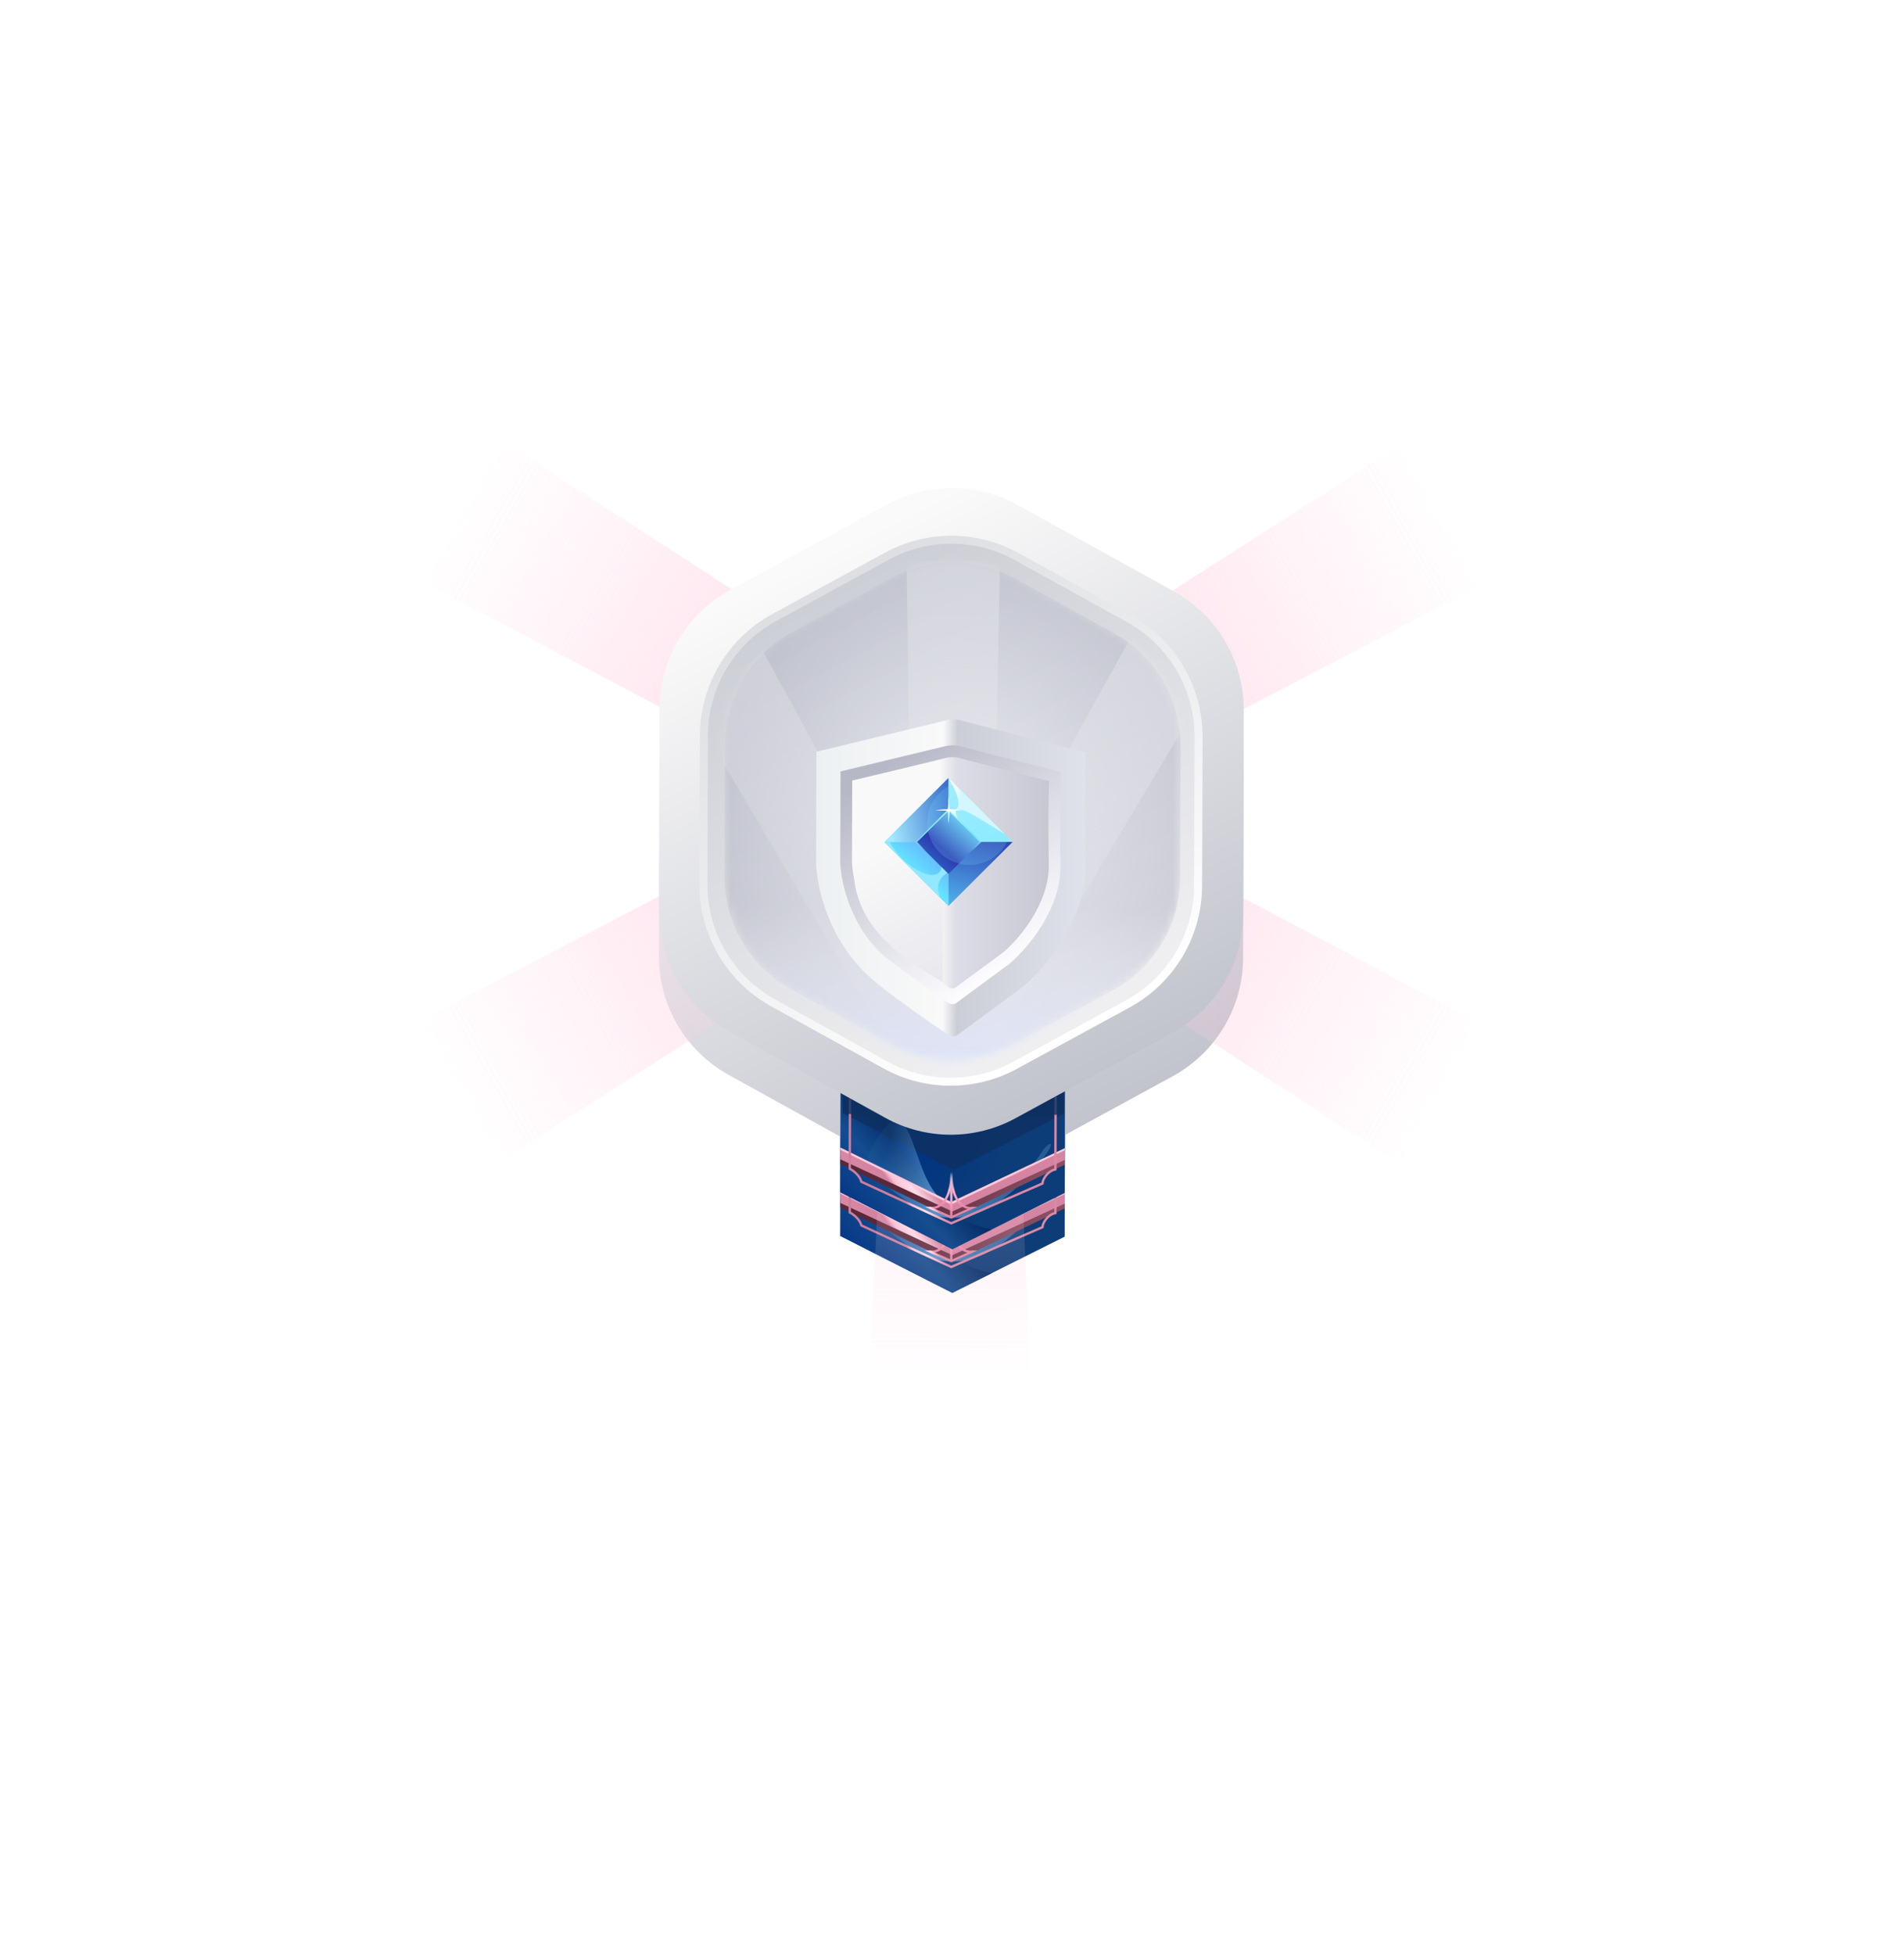 <svg width="267" height="274" viewBox="0 0 267 274" fill="none" xmlns="http://www.w3.org/2000/svg">
<path d="M151.376 113.752L208.156 143.75L196.782 163.476L142.846 128.547L151.376 113.752Z" fill="url(#paint0_linear_2499_248)"/>
<path d="M141.878 129.69L144.506 194.284L121.881 194.214L124.909 129.638L141.878 129.69Z" fill="url(#paint1_linear_2499_248)"/>
<path d="M123.559 128.692L69.408 163.287L58.156 143.49L115.121 113.844L123.559 128.692Z" fill="url(#paint2_linear_2499_248)"/>
<path d="M151.384 111.358L208.348 81.712L197.097 61.916L142.945 96.511L151.384 111.358Z" fill="url(#paint3_linear_2499_248)"/>
<path d="M123.66 96.246L69.724 61.316L58.35 81.043L115.13 111.041L123.66 96.246Z" fill="url(#paint4_linear_2499_248)"/>
<g filter="url(#filter0_dd_2499_248)">
<path d="M117.891 151.604L149.346 151.701L149.298 167.233L133.546 175.115L117.842 167.135L117.891 151.604Z" fill="url(#paint5_radial_2499_248)"/>
<path opacity="0.8" fill-rule="evenodd" clip-rule="evenodd" d="M139.064 172.355L133.546 175.116L117.843 167.136L117.888 152.595L122.148 152.608C122.225 152.784 122.302 152.96 122.38 153.136C126.022 161.444 130.023 170.566 139.064 172.355Z" fill="url(#paint6_linear_2499_248)"/>
<g opacity="0.8" filter="url(#filter1_f_2499_248)">
<path d="M133.744 164.045L149.169 156.162L149.178 153.188L118.214 153.092L118.205 156.066L133.744 164.045Z" fill="#0E3060"/>
</g>
<g filter="url(#filter2_f_2499_248)">
<path d="M122.945 159.716C121.409 162.17 121.406 162.851 122.931 164.342C122.658 164.342 122.469 165.233 127.832 168.819C134.535 173.301 140.447 169.023 144.557 164.409C148.667 159.796 147.356 159.791 146.369 161.11C145.382 162.429 143.074 167.049 135.204 168.842C127.335 170.635 129.037 149.986 122.945 159.716Z" fill="url(#paint7_linear_2499_248)"/>
</g>
<g filter="url(#filter3_d_2499_248)">
<path d="M133.549 174.124L117.845 166.475L117.841 167.631L133.546 175.281L149.297 167.729L149.3 166.737L133.549 174.124Z" fill="url(#paint8_linear_2499_248)"/>
<path d="M133.552 173.133L117.848 165.483L117.843 166.97L133.549 174.289L149.299 167.068L149.303 165.746L133.552 173.133Z" fill="url(#paint9_linear_2499_248)"/>
<path fill-rule="evenodd" clip-rule="evenodd" d="M149.304 165.746L133.388 173.315L117.848 165.648L117.849 165.318L133.391 172.949L149.305 165.415L149.304 165.746Z" fill="#FFC9DB"/>
</g>
<path fill-rule="evenodd" clip-rule="evenodd" d="M148.194 153.68L148.161 164.057L148.033 164.085C147.49 164.205 147.069 164.547 146.782 164.925C146.638 165.114 146.53 165.308 146.458 165.483C146.385 165.661 146.354 165.807 146.354 165.902L146.353 166.01L133.391 171.66L120.659 165.776L120.638 165.702C120.52 165.278 120.242 164.902 119.932 164.601C119.624 164.301 119.294 164.086 119.09 163.982L118.999 163.936L119.03 153.92L119.358 153.921L119.328 163.736C119.556 163.864 119.867 164.078 120.16 164.363C120.476 164.67 120.781 165.069 120.932 165.538L133.395 171.299L146.034 165.789C146.05 165.659 146.093 165.51 146.156 165.357C146.239 165.155 146.361 164.935 146.522 164.724C146.821 164.331 147.26 163.958 147.835 163.795L147.866 153.679L148.194 153.68Z" fill="url(#paint10_linear_2499_248)"/>
<path fill-rule="evenodd" clip-rule="evenodd" d="M133.58 164.21L133.56 170.654L133.232 170.653L133.252 164.209L133.58 164.21Z" fill="url(#paint11_linear_2499_248)"/>
<path fill-rule="evenodd" clip-rule="evenodd" d="M132.42 168.656C131.766 169.412 130.971 169.579 130.424 169.485L130.479 169.159C130.914 169.234 131.595 169.108 132.173 168.439C132.754 167.767 133.245 166.533 133.252 164.374L133.579 164.375C133.573 166.578 133.073 167.902 132.42 168.656Z" fill="url(#paint12_linear_2499_248)"/>
<path fill-rule="evenodd" clip-rule="evenodd" d="M134.385 168.662C135.035 169.423 135.829 169.594 136.376 169.504L136.323 169.178C135.887 169.25 135.208 169.119 134.633 168.446C134.056 167.771 133.573 166.534 133.58 164.375L133.252 164.374C133.246 166.577 133.737 167.904 134.385 168.662Z" fill="url(#paint13_linear_2499_248)"/>
<g opacity="0.8" filter="url(#filter4_f_2499_248)">
<path d="M133.601 157.601L149.169 156.162L149.178 153.188L118.214 153.092L118.205 156.066L133.601 157.601Z" fill="#0E3060"/>
</g>
<path fill-rule="evenodd" clip-rule="evenodd" d="M133.327 170.804L129.633 169.155L130.452 169.157L133.397 170.472L136.35 169.161L137.073 169.163L133.463 170.804C133.42 170.824 133.37 170.824 133.327 170.804Z" fill="url(#paint14_linear_2499_248)"/>
<path d="M124.419 70.707L102.389 82.704C96.309 86.016 92.516 92.378 92.495 99.301L92.406 127.906C92.385 134.83 96.138 141.215 102.198 144.564L124.153 156.699C129.826 159.834 136.706 159.855 142.398 156.755L164.428 144.757C170.509 141.446 174.301 135.084 174.323 128.16L174.411 99.555C174.433 92.631 170.679 86.246 164.62 82.897L142.664 70.763C136.992 67.628 130.111 67.607 124.419 70.707Z" fill="url(#paint15_linear_2499_248)"/>
<path d="M124.382 77.958L108.566 86.572C102.508 89.871 98.73 96.209 98.709 103.106L98.644 123.973C98.623 130.871 102.362 137.232 108.399 140.569L124.161 149.28C129.812 152.403 136.667 152.425 142.337 149.337L158.154 140.723C164.211 137.424 167.99 131.086 168.011 124.188L168.076 103.321C168.097 96.423 164.358 90.062 158.321 86.726L142.558 78.014C136.907 74.891 130.052 74.87 124.382 77.958Z" fill="url(#paint16_linear_2499_248)"/>
<g filter="url(#filter5_f_2499_248)">
<path d="M124.382 77.958L108.566 86.572C102.508 89.871 98.73 96.209 98.709 103.106L98.644 123.973C98.623 130.871 102.362 137.232 108.399 140.569L124.161 149.28C129.812 152.403 136.667 152.425 142.337 149.337L158.154 140.723C164.211 137.424 167.99 131.086 168.011 124.188L168.076 103.321C168.097 96.423 164.358 90.062 158.321 86.726L142.558 78.014C136.907 74.891 130.052 74.87 124.382 77.958Z" stroke="url(#paint17_linear_2499_248)" stroke-width="1.116"/>
</g>
<g opacity="0.5">
<mask id="mask0_2499_248" style="mask-type:alpha" maskUnits="userSpaceOnUse" x="101" y="78" width="65" height="71">
<path d="M125.035 81.014L111.036 88.631C105.271 91.768 101.674 97.799 101.654 104.362L101.596 122.865C101.576 129.429 105.135 135.481 110.881 138.654L124.833 146.358C130.205 149.324 136.72 149.344 142.11 146.411L156.109 138.794C161.874 135.657 165.471 129.626 165.491 123.063L165.549 104.56C165.569 97.996 162.01 91.944 156.264 88.771L142.312 81.067C136.94 78.101 130.425 78.081 125.035 81.014Z" fill="#A6D3DE"/>
</mask>
<g mask="url(#mask0_2499_248)">
<path d="M125.035 81.014L111.036 88.631C105.271 91.768 101.674 97.799 101.654 104.362L101.596 122.865C101.576 129.429 105.135 135.481 110.881 138.654L124.833 146.358C130.205 149.324 136.72 149.344 142.11 146.411L156.109 138.794C161.874 135.657 165.471 129.626 165.491 123.063L165.549 104.56C165.569 97.996 162.01 91.944 156.264 88.771L142.312 81.067C136.94 78.101 130.425 78.081 125.035 81.014Z" fill="url(#paint18_radial_2499_248)"/>
<path opacity="0.5" d="M128.111 152.581L127.083 74.804L140.303 74.845L138.793 152.614L128.111 152.581Z" fill="url(#paint19_linear_2499_248)"/>
<path opacity="0.5" d="M127.943 151.891L88.494 85.054L99.963 78.423L137.211 146.533L127.943 151.891Z" fill="url(#paint20_linear_2499_248)"/>
<path opacity="0.5" d="M126.858 146.501L164.527 78.624L175.955 85.325L136.092 151.916L126.858 146.501Z" fill="url(#paint21_linear_2499_248)"/>
<rect x="101.638" y="109.168" width="63.895" height="41.85" transform="rotate(0.177 101.638 109.168)" fill="url(#paint22_linear_2499_248)"/>
<g filter="url(#filter6_i_2499_248)">
<path d="M125.035 81.014L111.036 88.631C105.271 91.768 101.674 97.799 101.654 104.362L101.596 122.865C101.576 129.429 105.135 135.481 110.881 138.654L124.833 146.358C130.205 149.324 136.72 149.344 142.11 146.411L156.109 138.794C161.874 135.657 165.471 129.626 165.491 123.063L165.549 104.56C165.569 97.996 162.01 91.944 156.264 88.771L142.312 81.067C136.94 78.101 130.425 78.081 125.035 81.014Z" fill="#6052B4" fill-opacity="0.01"/>
</g>
</g>
</g>
<g filter="url(#filter7_d_2499_248)">
<path d="M114.436 115.929L114.484 100.473L132.377 96.16C133.266 95.803 134.525 95.98 135.042 96.168L152.242 100.59C152.161 102.717 152.039 108.877 152.193 116.494C152.347 124.111 146.373 130.999 143.367 133.491L134.128 140.295C133.943 140.332 133.506 140.382 133.24 140.292C132.973 140.202 125.847 135.359 122.602 132.643C116.178 127.264 114.499 119.364 114.436 115.929Z" fill="url(#paint23_linear_2499_248)"/>
<path d="M117.829 115.882L117.869 103.239L132.505 99.711C133.279 99.511 134.262 99.564 134.685 99.718L148.754 103.335C148.688 105.075 148.588 110.114 148.714 116.344C148.84 122.575 143.954 128.209 141.494 130.248L133.937 135.813C133.786 135.843 133.428 135.885 133.211 135.811C132.993 135.737 127.319 131.609 124.509 129.554C119.29 125.36 117.881 118.692 117.829 115.882Z" fill="url(#paint24_linear_2499_248)"/>
<path d="M119.473 115.813L119.507 104.515C119.507 104.515 131.91 101.561 132.587 101.362C133.263 101.164 134.157 101.231 134.535 101.368L147.108 104.6C147.049 106.156 146.959 110.658 147.072 116.226C147.184 121.793 142.817 126.829 140.62 128.65L133.867 133.623C133.732 133.65 133.412 133.688 133.218 133.621C133.023 133.555 127.953 129.866 125.442 128.03C120.778 124.282 119.519 118.324 119.473 115.813Z" fill="url(#paint25_linear_2499_248)"/>
<g filter="url(#filter8_f_2499_248)">
<path d="M119.822 118.763C120.879 125.658 126.622 129.484 132.186 132.766L132.255 110.64L119.487 110.601L119.822 118.763Z" fill="url(#paint26_linear_2499_248)"/>
</g>
</g>
</g>
<path d="M133 118.023H124L133 127V118.023Z" fill="url(#paint27_linear_2499_248)"/>
<path d="M133 118.023V109.047L142 118.023H133Z" fill="url(#paint28_linear_2499_248)"/>
<path d="M133 118.024V127L142 118.024H133Z" fill="url(#paint29_linear_2499_248)"/>
<path d="M133 118.023H124L133 109.047V118.023Z" fill="url(#paint30_linear_2499_248)"/>
<rect width="6.356" height="6.356" transform="matrix(0.708 -0.706 0.708 0.706 128.5 118.023)" fill="url(#paint31_linear_2499_248)"/>
<path fill-rule="evenodd" clip-rule="evenodd" d="M128.367 118.023L133 113.402L137.633 118.023L133 122.644L128.367 118.023ZM128.633 118.023L133 122.379L137.367 118.023L133 113.668L128.633 118.023Z" fill="url(#paint32_linear_2499_248)"/>
<path d="M128.847 122.089C126.4 120.823 125.318 118.993 124.753 118.055L124.047 118.055L124.988 118.993L131.765 125.796L131.765 125.608C131.05 123.769 132.204 122.668 132.848 122.371L132 121.526C132.032 122.168 131.314 123.366 128.847 122.089Z" fill="#93E8FF"/>
<path opacity="0.2" fill-rule="evenodd" clip-rule="evenodd" d="M131.96 119.703C133.014 120.661 134.415 121.245 135.954 121.245C138.473 121.245 140.625 119.679 141.484 117.469L133.811 109.82C131.595 110.676 130.024 112.822 130.024 115.334C130.024 116.867 130.61 118.264 131.57 119.315L131.96 119.703Z" fill="#74E4FF"/>
<path d="M134.353 114.771L133.13 113.551C135.532 113.919 134.06 110.792 133.045 109.094L136.989 112.988L140.895 116.929L137.224 114.677C133.572 112.462 133.804 113.801 134.353 114.771Z" fill="url(#paint33_linear_2499_248)"/>
<g filter="url(#filter9_f_2499_248)">
<path d="M133.036 111.674L133.14 113.447L134.918 113.551L133.14 113.654L133.036 115.428L132.932 113.654L131.153 113.551L132.932 113.447L133.036 111.674Z" fill="white"/>
</g>
<path d="M133.036 111.674L133.14 113.447L134.918 113.551L133.14 113.654L133.036 115.428L132.932 113.654L131.153 113.551L132.932 113.447L133.036 111.674Z" fill="white"/>
<path d="M151.376 113.752L208.156 143.75L196.782 163.476L142.846 128.547L151.376 113.752Z" fill="url(#paint34_linear_2499_248)"/>
<path d="M141.878 129.69L144.506 194.284L121.88 194.214L124.909 129.638L141.878 129.69Z" fill="url(#paint35_linear_2499_248)"/>
<path d="M123.559 128.692L69.408 163.287L58.156 143.49L115.121 113.844L123.559 128.692Z" fill="url(#paint36_linear_2499_248)"/>
<path d="M151.384 111.358L208.348 81.712L197.097 61.916L142.945 96.511L151.384 111.358Z" fill="url(#paint37_linear_2499_248)"/>
<path d="M123.66 96.246L69.724 61.316L58.35 81.043L115.13 111.041L123.66 96.246Z" fill="url(#paint38_linear_2499_248)"/>
<path d="M117.891 151.603L149.347 151.7L149.298 167.232L133.546 175.115L117.842 167.135L117.891 151.603Z" fill="url(#paint39_radial_2499_248)"/>
<path opacity="0.8" fill-rule="evenodd" clip-rule="evenodd" d="M139.064 172.354L133.546 175.115L117.843 167.135L117.888 152.595L122.148 152.608C122.225 152.783 122.302 152.959 122.38 153.136C126.022 161.443 130.023 170.566 139.064 172.354Z" fill="url(#paint40_linear_2499_248)"/>
<g opacity="0.8" filter="url(#filter10_f_2499_248)">
<path d="M133.744 164.045L149.169 156.161L149.179 153.187L118.214 153.091L118.205 156.065L133.744 164.045Z" fill="#0E3060"/>
</g>
<g filter="url(#filter11_f_2499_248)">
<path d="M122.945 159.715C121.409 162.169 121.406 162.85 122.931 164.342C122.658 164.341 122.469 165.233 127.832 168.818C134.535 173.3 140.447 169.023 144.557 164.409C148.667 159.795 147.356 159.791 146.369 161.11C145.382 162.429 143.074 167.048 135.205 168.841C127.335 170.634 129.037 149.985 122.945 159.715Z" fill="url(#paint41_linear_2499_248)"/>
</g>
<g filter="url(#filter12_d_2499_248)">
<path d="M133.549 174.124L117.845 166.474L117.841 167.631L133.546 175.28L149.297 167.728L149.3 166.737L133.549 174.124Z" fill="url(#paint42_linear_2499_248)"/>
<path d="M133.552 173.132L117.848 165.483L117.843 166.97L133.549 174.289L149.299 167.067L149.303 165.746L133.552 173.132Z" fill="url(#paint43_linear_2499_248)"/>
<path fill-rule="evenodd" clip-rule="evenodd" d="M149.304 165.745L133.388 173.315L117.848 165.648L117.849 165.317L133.391 172.948L149.305 165.415L149.304 165.745Z" fill="#FFC9DB"/>
</g>
<path fill-rule="evenodd" clip-rule="evenodd" d="M148.194 153.68L148.162 164.057L148.033 164.085C147.49 164.205 147.069 164.547 146.782 164.925C146.638 165.113 146.53 165.308 146.458 165.483C146.385 165.66 146.354 165.807 146.354 165.901L146.353 166.01L133.391 171.66L120.659 165.775L120.639 165.702C120.52 165.277 120.242 164.901 119.933 164.6C119.624 164.3 119.294 164.086 119.09 163.982L118.999 163.936L119.03 153.92L119.358 153.921L119.328 163.735C119.556 163.863 119.867 164.078 120.16 164.362C120.476 164.67 120.782 165.068 120.932 165.538L133.395 171.298L146.034 165.789C146.05 165.658 146.093 165.509 146.156 165.356C146.239 165.154 146.361 164.935 146.522 164.723C146.821 164.331 147.26 163.958 147.835 163.795L147.866 153.679L148.194 153.68Z" fill="url(#paint44_linear_2499_248)"/>
<path fill-rule="evenodd" clip-rule="evenodd" d="M133.58 164.21L133.56 170.654L133.232 170.653L133.252 164.208L133.58 164.21Z" fill="url(#paint45_linear_2499_248)"/>
<path fill-rule="evenodd" clip-rule="evenodd" d="M132.42 168.655C131.766 169.412 130.971 169.578 130.424 169.485L130.479 169.159C130.914 169.234 131.595 169.107 132.173 168.438C132.754 167.767 133.245 166.533 133.252 164.373L133.58 164.374C133.573 166.577 133.073 167.901 132.42 168.655Z" fill="url(#paint46_linear_2499_248)"/>
<path fill-rule="evenodd" clip-rule="evenodd" d="M134.385 168.662C135.035 169.422 135.829 169.594 136.376 169.503L136.323 169.177C135.887 169.249 135.208 169.118 134.633 168.446C134.057 167.771 133.573 166.534 133.58 164.375L133.252 164.374C133.246 166.576 133.738 167.904 134.385 168.662Z" fill="url(#paint47_linear_2499_248)"/>
<g opacity="0.8" filter="url(#filter13_f_2499_248)">
<path d="M133.601 157.6L149.169 156.161L149.179 153.187L118.214 153.091L118.205 156.065L133.601 157.6Z" fill="#0E3060"/>
</g>
<path fill-rule="evenodd" clip-rule="evenodd" d="M133.327 170.803L129.633 169.154L130.452 169.157L133.397 170.472L136.35 169.16L137.073 169.163L133.463 170.804C133.42 170.824 133.37 170.823 133.327 170.803Z" fill="url(#paint48_linear_2499_248)"/>
<path d="M124.419 70.707L102.389 82.704C96.309 86.016 92.516 92.378 92.495 99.301L92.406 127.906C92.385 134.83 96.138 141.215 102.198 144.564L124.153 156.699C129.826 159.834 136.706 159.855 142.398 156.755L164.428 144.757C170.509 141.446 174.301 135.084 174.323 128.16L174.411 99.555C174.433 92.631 170.679 86.246 164.62 82.897L142.664 70.763C136.992 67.628 130.111 67.607 124.419 70.707Z" fill="url(#paint49_linear_2499_248)"/>
<path d="M124.382 77.958L108.566 86.572C102.508 89.871 98.73 96.209 98.709 103.106L98.644 123.973C98.623 130.871 102.362 137.232 108.399 140.569L124.161 149.28C129.812 152.403 136.667 152.425 142.337 149.337L158.154 140.723C164.211 137.424 167.99 131.086 168.011 124.188L168.076 103.321C168.097 96.423 164.358 90.062 158.321 86.726L142.558 78.014C136.907 74.891 130.052 74.87 124.382 77.958Z" fill="url(#paint50_linear_2499_248)"/>
<g filter="url(#filter14_f_2499_248)">
<path d="M124.382 77.958L108.566 86.572C102.508 89.871 98.73 96.209 98.709 103.106L98.644 123.973C98.623 130.871 102.362 137.232 108.399 140.569L124.161 149.28C129.812 152.403 136.667 152.425 142.337 149.337L158.154 140.723C164.211 137.424 167.99 131.086 168.011 124.188L168.076 103.321C168.097 96.423 164.358 90.062 158.321 86.726L142.558 78.014C136.907 74.891 130.052 74.87 124.382 77.958Z" stroke="url(#paint51_linear_2499_248)" stroke-width="1.116"/>
</g>
<g opacity="0.5">
<mask id="mask1_2499_248" style="mask-type:alpha" maskUnits="userSpaceOnUse" x="101" y="78" width="65" height="71">
<path d="M125.035 81.014L111.036 88.631C105.271 91.768 101.674 97.799 101.654 104.362L101.596 122.865C101.576 129.429 105.135 135.481 110.881 138.654L124.833 146.358C130.205 149.324 136.72 149.344 142.11 146.411L156.109 138.794C161.874 135.657 165.471 129.626 165.491 123.063L165.549 104.56C165.569 97.996 162.01 91.944 156.264 88.771L142.312 81.067C136.94 78.101 130.426 78.081 125.035 81.014Z" fill="#A6D3DE"/>
</mask>
<g mask="url(#mask1_2499_248)">
<path d="M125.035 81.014L111.036 88.631C105.271 91.768 101.674 97.799 101.654 104.362L101.596 122.865C101.576 129.429 105.135 135.481 110.881 138.654L124.833 146.358C130.205 149.324 136.72 149.344 142.11 146.411L156.109 138.794C161.874 135.657 165.471 129.626 165.491 123.063L165.549 104.56C165.569 97.996 162.01 91.944 156.264 88.771L142.312 81.067C136.94 78.101 130.426 78.081 125.035 81.014Z" fill="url(#paint52_radial_2499_248)"/>
<path opacity="0.5" d="M128.111 152.581L127.083 74.804L140.303 74.845L138.793 152.614L128.111 152.581Z" fill="url(#paint53_linear_2499_248)"/>
<path opacity="0.5" d="M127.943 151.891L88.494 85.054L99.963 78.423L137.211 146.533L127.943 151.891Z" fill="url(#paint54_linear_2499_248)"/>
<path opacity="0.5" d="M126.858 146.501L164.527 78.624L175.955 85.325L136.092 151.916L126.858 146.501Z" fill="url(#paint55_linear_2499_248)"/>
<rect x="101.638" y="109.168" width="63.895" height="41.85" transform="rotate(0.177 101.638 109.168)" fill="url(#paint56_linear_2499_248)"/>
<g filter="url(#filter15_i_2499_248)">
<path d="M125.035 81.014L111.036 88.631C105.271 91.768 101.674 97.799 101.654 104.362L101.596 122.865C101.576 129.429 105.135 135.481 110.881 138.654L124.833 146.358C130.205 149.324 136.72 149.344 142.11 146.411L156.109 138.794C161.874 135.657 165.471 129.626 165.491 123.063L165.549 104.56C165.569 97.996 162.01 91.944 156.264 88.771L142.312 81.067C136.94 78.101 130.426 78.081 125.035 81.014Z" fill="#6052B4" fill-opacity="0.01"/>
</g>
</g>
</g>
<g filter="url(#filter16_d_2499_248)">
<path d="M114.436 115.929L114.484 100.473L132.377 96.16C133.267 95.803 134.525 95.98 135.042 96.168L152.242 100.59C152.161 102.717 152.039 108.877 152.193 116.494C152.347 124.111 146.373 130.999 143.367 133.491L134.128 140.295C133.943 140.332 133.506 140.382 133.24 140.292C132.974 140.202 125.847 135.359 122.602 132.643C116.178 127.264 114.499 119.364 114.436 115.929Z" fill="url(#paint57_linear_2499_248)"/>
<path d="M117.829 115.882L117.869 103.239L132.505 99.711C133.279 99.511 134.262 99.564 134.685 99.718L148.754 103.335C148.688 105.075 148.588 110.114 148.714 116.344C148.84 122.575 143.954 128.209 141.495 130.248L133.938 135.813C133.786 135.843 133.429 135.885 133.211 135.811C132.993 135.737 127.319 131.609 124.509 129.554C119.29 125.36 117.881 118.692 117.829 115.882Z" fill="url(#paint58_linear_2499_248)"/>
<path d="M119.473 115.813L119.508 104.515C119.508 104.515 131.91 101.561 132.587 101.362C133.264 101.164 134.157 101.231 134.535 101.368L147.108 104.6C147.049 106.156 146.959 110.658 147.072 116.226C147.184 121.793 142.818 126.829 140.62 128.65L133.867 133.623C133.732 133.65 133.412 133.688 133.218 133.621C133.023 133.555 127.953 129.866 125.442 128.03C120.778 124.282 119.519 118.324 119.473 115.813Z" fill="url(#paint59_linear_2499_248)"/>
<g filter="url(#filter17_f_2499_248)">
<path d="M119.822 118.763C120.879 125.658 126.622 129.484 132.186 132.766L132.255 110.64L119.487 110.601L119.822 118.763Z" fill="url(#paint60_linear_2499_248)"/>
</g>
</g>
<path d="M133 118.023H124L133 127V118.023Z" fill="url(#paint61_linear_2499_248)"/>
<path d="M133 118.023V109.047L142 118.023H133Z" fill="url(#paint62_linear_2499_248)"/>
<path d="M133 118.024V127L142 118.024H133Z" fill="url(#paint63_linear_2499_248)"/>
<path d="M133 118.023H124L133 109.047V118.023Z" fill="url(#paint64_linear_2499_248)"/>
<rect width="6.356" height="6.356" transform="matrix(0.708 -0.706 0.708 0.706 128.5 118.023)" fill="url(#paint65_linear_2499_248)"/>
<path fill-rule="evenodd" clip-rule="evenodd" d="M128.367 118.023L133 113.402L137.633 118.023L133 122.644L128.367 118.023ZM128.633 118.023L133 122.379L137.367 118.023L133 113.668L128.633 118.023Z" fill="url(#paint66_linear_2499_248)"/>
<path d="M128.847 122.089C126.4 120.823 125.318 118.993 124.753 118.055L124.047 118.055L124.988 118.993L131.765 125.796L131.765 125.608C131.05 123.769 132.204 122.668 132.848 122.371L132 121.526C132.032 122.168 131.314 123.366 128.847 122.089Z" fill="#93E8FF"/>
<path opacity="0.2" fill-rule="evenodd" clip-rule="evenodd" d="M131.96 119.703C133.014 120.661 134.415 121.245 135.954 121.245C138.473 121.245 140.625 119.679 141.484 117.469L133.811 109.82C131.595 110.676 130.024 112.822 130.024 115.334C130.024 116.867 130.61 118.264 131.57 119.315L131.96 119.703Z" fill="#74E4FF"/>
<path d="M134.353 114.771L133.13 113.551C135.532 113.919 134.06 110.792 133.045 109.094L136.989 112.988L140.895 116.929L137.224 114.677C133.572 112.462 133.804 113.801 134.353 114.771Z" fill="url(#paint67_linear_2499_248)"/>
<g filter="url(#filter18_f_2499_248)">
<path d="M133.036 111.674L133.14 113.447L134.918 113.551L133.14 113.654L133.036 115.428L132.932 113.654L131.153 113.551L132.932 113.447L133.036 111.674Z" fill="white"/>
</g>
<path d="M133.036 111.674L133.14 113.447L134.918 113.551L133.14 113.654L133.036 115.428L132.932 113.654L131.153 113.551L132.932 113.447L133.036 111.674Z" fill="white"/>
<defs>
<filter id="filter0_dd_2499_248" x="0.57" y="-17.317" width="265.678" height="290.557" filterUnits="userSpaceOnUse" color-interpolation-filters="sRGB">
<feFlood flood-opacity="0" result="BackgroundImageFix"/>
<feColorMatrix in="SourceAlpha" type="matrix" values="0 0 0 0 0 0 0 0 0 0 0 0 0 0 0 0 0 0 127 0" result="hardAlpha"/>
<feOffset/>
<feGaussianBlur stdDeviation="15.306"/>
<feColorMatrix type="matrix" values="0 0 0 0 1 0 0 0 0 0.521 0 0 0 0 0.688 0 0 0 1 0"/>
<feBlend mode="normal" in2="BackgroundImageFix" result="effect1_dropShadow_2499_248"/>
<feColorMatrix in="SourceAlpha" type="matrix" values="0 0 0 0 0 0 0 0 0 0 0 0 0 0 0 0 0 0 127 0" result="hardAlpha"/>
<feOffset dy="6.122"/>
<feGaussianBlur stdDeviation="45.918"/>
<feColorMatrix type="matrix" values="0 0 0 0 0.992 0 0 0 0 0.446 0 0 0 0 0.637 0 0 0 0.6 0"/>
<feBlend mode="normal" in2="effect1_dropShadow_2499_248" result="effect2_dropShadow_2499_248"/>
<feBlend mode="normal" in="SourceGraphic" in2="effect2_dropShadow_2499_248" result="shape"/>
</filter>
<filter id="filter1_f_2499_248" x="113.742" y="148.629" width="39.899" height="19.879" filterUnits="userSpaceOnUse" color-interpolation-filters="sRGB">
<feFlood flood-opacity="0" result="BackgroundImageFix"/>
<feBlend mode="normal" in="SourceGraphic" in2="BackgroundImageFix" result="shape"/>
<feGaussianBlur stdDeviation="2.231" result="effect1_foregroundBlur_2499_248"/>
</filter>
<filter id="filter2_f_2499_248" x="112.865" y="148.172" width="43.439" height="31.468" filterUnits="userSpaceOnUse" color-interpolation-filters="sRGB">
<feFlood flood-opacity="0" result="BackgroundImageFix"/>
<feBlend mode="normal" in="SourceGraphic" in2="BackgroundImageFix" result="shape"/>
<feGaussianBlur stdDeviation="4.462" result="effect1_foregroundBlur_2499_248"/>
</filter>
<filter id="filter3_d_2499_248" x="114.494" y="157.509" width="38.158" height="17.772" filterUnits="userSpaceOnUse" color-interpolation-filters="sRGB">
<feFlood flood-opacity="0" result="BackgroundImageFix"/>
<feColorMatrix in="SourceAlpha" type="matrix" values="0 0 0 0 0 0 0 0 0 0 0 0 0 0 0 0 0 0 127 0" result="hardAlpha"/>
<feOffset dy="-4.462"/>
<feGaussianBlur stdDeviation="1.673"/>
<feColorMatrix type="matrix" values="0 0 0 0 0 0 0 0 0 0 0 0 0 0 0 0 0 0 0.25 0"/>
<feBlend mode="normal" in2="BackgroundImageFix" result="effect1_dropShadow_2499_248"/>
<feBlend mode="normal" in="SourceGraphic" in2="effect1_dropShadow_2499_248" result="shape"/>
</filter>
<filter id="filter4_f_2499_248" x="113.742" y="148.629" width="39.899" height="13.434" filterUnits="userSpaceOnUse" color-interpolation-filters="sRGB">
<feFlood flood-opacity="0" result="BackgroundImageFix"/>
<feBlend mode="normal" in="SourceGraphic" in2="BackgroundImageFix" result="shape"/>
<feGaussianBlur stdDeviation="2.231" result="effect1_foregroundBlur_2499_248"/>
</filter>
<filter id="filter5_f_2499_248" x="97.751" y="74.764" width="71.217" height="77.766" filterUnits="userSpaceOnUse" color-interpolation-filters="sRGB">
<feFlood flood-opacity="0" result="BackgroundImageFix"/>
<feBlend mode="normal" in="SourceGraphic" in2="BackgroundImageFix" result="shape"/>
<feGaussianBlur stdDeviation="0.167" result="effect1_foregroundBlur_2499_248"/>
</filter>
<filter id="filter6_i_2499_248" x="101.596" y="78.828" width="63.952" height="69.769" filterUnits="userSpaceOnUse" color-interpolation-filters="sRGB">
<feFlood flood-opacity="0" result="BackgroundImageFix"/>
<feBlend mode="normal" in="SourceGraphic" in2="BackgroundImageFix" result="shape"/>
<feColorMatrix in="SourceAlpha" type="matrix" values="0 0 0 0 0 0 0 0 0 0 0 0 0 0 0 0 0 0 127 0" result="hardAlpha"/>
<feOffset/>
<feGaussianBlur stdDeviation="7.502"/>
<feComposite in2="hardAlpha" operator="arithmetic" k2="-1" k3="1"/>
<feColorMatrix type="matrix" values="0 0 0 0 0.297 0 0 0 0 0.33 0 0 0 0 0.446 0 0 0 1 0"/>
<feBlend mode="normal" in2="shape" result="effect1_innerShadow_2499_248"/>
</filter>
<filter id="filter7_d_2499_248" x="104.64" y="91.056" width="57.398" height="63.98" filterUnits="userSpaceOnUse" color-interpolation-filters="sRGB">
<feFlood flood-opacity="0" result="BackgroundImageFix"/>
<feColorMatrix in="SourceAlpha" type="matrix" values="0 0 0 0 0 0 0 0 0 0 0 0 0 0 0 0 0 0 127 0" result="hardAlpha"/>
<feOffset dy="4.898"/>
<feGaussianBlur stdDeviation="4.898"/>
<feColorMatrix type="matrix" values="0 0 0 0 0.505 0 0 0 0 0.518 0 0 0 0 0.637 0 0 0 1 0"/>
<feBlend mode="normal" in2="BackgroundImageFix" result="effect1_dropShadow_2499_248"/>
<feBlend mode="normal" in="SourceGraphic" in2="effect1_dropShadow_2499_248" result="shape"/>
</filter>
<filter id="filter8_f_2499_248" x="115.814" y="106.927" width="20.114" height="29.512" filterUnits="userSpaceOnUse" color-interpolation-filters="sRGB">
<feFlood flood-opacity="0" result="BackgroundImageFix"/>
<feBlend mode="normal" in="SourceGraphic" in2="BackgroundImageFix" result="shape"/>
<feGaussianBlur stdDeviation="1.837" result="effect1_foregroundBlur_2499_248"/>
</filter>
<filter id="filter9_f_2499_248" x="127.153" y="107.674" width="11.765" height="11.753" filterUnits="userSpaceOnUse" color-interpolation-filters="sRGB">
<feFlood flood-opacity="0" result="BackgroundImageFix"/>
<feBlend mode="normal" in="SourceGraphic" in2="BackgroundImageFix" result="shape"/>
<feGaussianBlur stdDeviation="2" result="effect1_foregroundBlur_2499_248"/>
</filter>
<filter id="filter10_f_2499_248" x="113.742" y="148.629" width="39.899" height="19.879" filterUnits="userSpaceOnUse" color-interpolation-filters="sRGB">
<feFlood flood-opacity="0" result="BackgroundImageFix"/>
<feBlend mode="normal" in="SourceGraphic" in2="BackgroundImageFix" result="shape"/>
<feGaussianBlur stdDeviation="2.231" result="effect1_foregroundBlur_2499_248"/>
</filter>
<filter id="filter11_f_2499_248" x="112.865" y="148.172" width="43.439" height="31.468" filterUnits="userSpaceOnUse" color-interpolation-filters="sRGB">
<feFlood flood-opacity="0" result="BackgroundImageFix"/>
<feBlend mode="normal" in="SourceGraphic" in2="BackgroundImageFix" result="shape"/>
<feGaussianBlur stdDeviation="4.462" result="effect1_foregroundBlur_2499_248"/>
</filter>
<filter id="filter12_d_2499_248" x="114.494" y="157.508" width="38.158" height="17.772" filterUnits="userSpaceOnUse" color-interpolation-filters="sRGB">
<feFlood flood-opacity="0" result="BackgroundImageFix"/>
<feColorMatrix in="SourceAlpha" type="matrix" values="0 0 0 0 0 0 0 0 0 0 0 0 0 0 0 0 0 0 127 0" result="hardAlpha"/>
<feOffset dy="-4.462"/>
<feGaussianBlur stdDeviation="1.673"/>
<feColorMatrix type="matrix" values="0 0 0 0 0 0 0 0 0 0 0 0 0 0 0 0 0 0 0.25 0"/>
<feBlend mode="normal" in2="BackgroundImageFix" result="effect1_dropShadow_2499_248"/>
<feBlend mode="normal" in="SourceGraphic" in2="effect1_dropShadow_2499_248" result="shape"/>
</filter>
<filter id="filter13_f_2499_248" x="113.742" y="148.629" width="39.899" height="13.434" filterUnits="userSpaceOnUse" color-interpolation-filters="sRGB">
<feFlood flood-opacity="0" result="BackgroundImageFix"/>
<feBlend mode="normal" in="SourceGraphic" in2="BackgroundImageFix" result="shape"/>
<feGaussianBlur stdDeviation="2.231" result="effect1_foregroundBlur_2499_248"/>
</filter>
<filter id="filter14_f_2499_248" x="97.751" y="74.764" width="71.217" height="77.766" filterUnits="userSpaceOnUse" color-interpolation-filters="sRGB">
<feFlood flood-opacity="0" result="BackgroundImageFix"/>
<feBlend mode="normal" in="SourceGraphic" in2="BackgroundImageFix" result="shape"/>
<feGaussianBlur stdDeviation="0.167" result="effect1_foregroundBlur_2499_248"/>
</filter>
<filter id="filter15_i_2499_248" x="101.596" y="78.828" width="63.952" height="69.769" filterUnits="userSpaceOnUse" color-interpolation-filters="sRGB">
<feFlood flood-opacity="0" result="BackgroundImageFix"/>
<feBlend mode="normal" in="SourceGraphic" in2="BackgroundImageFix" result="shape"/>
<feColorMatrix in="SourceAlpha" type="matrix" values="0 0 0 0 0 0 0 0 0 0 0 0 0 0 0 0 0 0 127 0" result="hardAlpha"/>
<feOffset/>
<feGaussianBlur stdDeviation="7.502"/>
<feComposite in2="hardAlpha" operator="arithmetic" k2="-1" k3="1"/>
<feColorMatrix type="matrix" values="0 0 0 0 0.297 0 0 0 0 0.33 0 0 0 0 0.446 0 0 0 1 0"/>
<feBlend mode="normal" in2="shape" result="effect1_innerShadow_2499_248"/>
</filter>
<filter id="filter16_d_2499_248" x="104.64" y="91.056" width="57.398" height="63.98" filterUnits="userSpaceOnUse" color-interpolation-filters="sRGB">
<feFlood flood-opacity="0" result="BackgroundImageFix"/>
<feColorMatrix in="SourceAlpha" type="matrix" values="0 0 0 0 0 0 0 0 0 0 0 0 0 0 0 0 0 0 127 0" result="hardAlpha"/>
<feOffset dy="4.898"/>
<feGaussianBlur stdDeviation="4.898"/>
<feColorMatrix type="matrix" values="0 0 0 0 0.505 0 0 0 0 0.518 0 0 0 0 0.637 0 0 0 1 0"/>
<feBlend mode="normal" in2="BackgroundImageFix" result="effect1_dropShadow_2499_248"/>
<feBlend mode="normal" in="SourceGraphic" in2="effect1_dropShadow_2499_248" result="shape"/>
</filter>
<filter id="filter17_f_2499_248" x="115.814" y="106.927" width="20.114" height="29.512" filterUnits="userSpaceOnUse" color-interpolation-filters="sRGB">
<feFlood flood-opacity="0" result="BackgroundImageFix"/>
<feBlend mode="normal" in="SourceGraphic" in2="BackgroundImageFix" result="shape"/>
<feGaussianBlur stdDeviation="1.837" result="effect1_foregroundBlur_2499_248"/>
</filter>
<filter id="filter18_f_2499_248" x="127.153" y="107.674" width="11.765" height="11.753" filterUnits="userSpaceOnUse" color-interpolation-filters="sRGB">
<feFlood flood-opacity="0" result="BackgroundImageFix"/>
<feBlend mode="normal" in="SourceGraphic" in2="BackgroundImageFix" result="shape"/>
<feGaussianBlur stdDeviation="2" result="effect1_foregroundBlur_2499_248"/>
</filter>
<linearGradient id="paint0_linear_2499_248" x1="202.469" y1="153.613" x2="146.875" y2="121.559" gradientUnits="userSpaceOnUse">
<stop stop-color="#FFDAE7" stop-opacity="0"/>
<stop offset="1" stop-color="#FFC1D7" stop-opacity="0.4"/>
</linearGradient>
<linearGradient id="paint1_linear_2499_248" x1="133.193" y1="194.249" x2="133.393" y2="129.664" gradientUnits="userSpaceOnUse">
<stop stop-color="#FFDAE7" stop-opacity="0"/>
<stop offset="1" stop-color="#FFC1D7" stop-opacity="0.4"/>
</linearGradient>
<linearGradient id="paint2_linear_2499_248" x1="63.782" y1="153.388" x2="119.574" y2="121.679" gradientUnits="userSpaceOnUse">
<stop stop-color="#FFDAE7" stop-opacity="0"/>
<stop offset="1" stop-color="#FFC1D7" stop-opacity="0.4"/>
</linearGradient>
<linearGradient id="paint3_linear_2499_248" x1="202.723" y1="71.814" x2="146.931" y2="103.523" gradientUnits="userSpaceOnUse">
<stop stop-color="#FFDAE7" stop-opacity="0"/>
<stop offset="1" stop-color="#FFC1D7" stop-opacity="0.4"/>
</linearGradient>
<linearGradient id="paint4_linear_2499_248" x1="64.037" y1="71.18" x2="119.631" y2="103.234" gradientUnits="userSpaceOnUse">
<stop stop-color="#FFDAE7" stop-opacity="0"/>
<stop offset="1" stop-color="#FFC1D7" stop-opacity="0.4"/>
</linearGradient>
<radialGradient id="paint5_radial_2499_248" cx="0" cy="0" r="1" gradientUnits="userSpaceOnUse" gradientTransform="translate(124.916 157.739) rotate(50.76) scale(16.255 18.32)">
<stop offset="0.432" stop-color="#023580"/>
<stop offset="1" stop-color="#0D3D78"/>
</radialGradient>
<linearGradient id="paint6_linear_2499_248" x1="128.362" y1="156.263" x2="117.198" y2="166.506" gradientUnits="userSpaceOnUse">
<stop offset="0.214" stop-color="#042861"/>
<stop offset="0.574" stop-color="#195294"/>
<stop offset="1" stop-color="#063988"/>
<stop offset="1" stop-color="#063988"/>
<stop offset="1" stop-color="#063988"/>
</linearGradient>
<linearGradient id="paint7_linear_2499_248" x1="123.92" y1="162.197" x2="144.083" y2="168.605" gradientUnits="userSpaceOnUse">
<stop stop-color="#4680B6" stop-opacity="0.1"/>
<stop offset="0.422" stop-color="#5693CB"/>
<stop offset="1" stop-color="#4680B6" stop-opacity="0.45"/>
</linearGradient>
<linearGradient id="paint8_linear_2499_248" x1="127.331" y1="171.626" x2="143.243" y2="178.353" gradientUnits="userSpaceOnUse">
<stop stop-color="#59293A"/>
<stop offset="1" stop-color="#8A4F64"/>
</linearGradient>
<linearGradient id="paint9_linear_2499_248" x1="128.163" y1="167.498" x2="122.384" y2="171.565" gradientUnits="userSpaceOnUse">
<stop stop-color="#D585A1"/>
<stop offset="0.31" stop-color="#FFDCE8"/>
<stop offset="0.524" stop-color="#F9C1D4"/>
<stop offset="0.614" stop-color="#D2829E"/>
<stop offset="1" stop-color="#D687A3"/>
</linearGradient>
<linearGradient id="paint10_linear_2499_248" x1="128.587" y1="157.956" x2="121.318" y2="160.294" gradientUnits="userSpaceOnUse">
<stop stop-color="#DC89A6"/>
<stop offset="0.31" stop-color="#FFDDE9"/>
<stop offset="0.524" stop-color="#F9C3D6"/>
<stop offset="0.614" stop-color="#D1809C"/>
<stop offset="1" stop-color="#D17E9B"/>
</linearGradient>
<linearGradient id="paint11_linear_2499_248" x1="133.416" y1="164.209" x2="133.396" y2="170.654" gradientUnits="userSpaceOnUse">
<stop stop-color="#FFE0EB" stop-opacity="0"/>
<stop offset="0.479" stop-color="#FFB6CF"/>
<stop offset="1" stop-color="#E67DA1"/>
</linearGradient>
<linearGradient id="paint12_linear_2499_248" x1="132.01" y1="164.37" x2="131.994" y2="169.513" gradientUnits="userSpaceOnUse">
<stop stop-color="#FFE0EB" stop-opacity="0"/>
<stop offset="0.479" stop-color="#FFB6CF"/>
<stop offset="1" stop-color="#E67DA1"/>
</linearGradient>
<linearGradient id="paint13_linear_2499_248" x1="134.822" y1="164.379" x2="134.806" y2="169.522" gradientUnits="userSpaceOnUse">
<stop stop-color="#FFE0EB" stop-opacity="0"/>
<stop offset="0.479" stop-color="#FFB6CF"/>
<stop offset="1" stop-color="#E67DA1"/>
</linearGradient>
<linearGradient id="paint14_linear_2499_248" x1="131.272" y1="168.83" x2="128.877" y2="169.965" gradientUnits="userSpaceOnUse">
<stop stop-color="#DA8AA6"/>
<stop offset="0.31" stop-color="#FFD9E6"/>
<stop offset="0.524" stop-color="#FDC5D9"/>
<stop offset="0.614" stop-color="#D5829F"/>
<stop offset="1" stop-color="#D286A1"/>
</linearGradient>
<linearGradient id="paint15_linear_2499_248" x1="116.319" y1="77.243" x2="153.456" y2="150.962" gradientUnits="userSpaceOnUse">
<stop stop-color="#FAFAFA"/>
<stop offset="1" stop-color="#C2C4CD"/>
</linearGradient>
<linearGradient id="paint16_linear_2499_248" x1="115.972" y1="83.356" x2="147.993" y2="142.379" gradientUnits="userSpaceOnUse">
<stop stop-color="#CDCFD6"/>
<stop offset="1" stop-color="#EFEFF1"/>
</linearGradient>
<linearGradient id="paint17_linear_2499_248" x1="119.419" y1="81.218" x2="153.916" y2="143.202" gradientUnits="userSpaceOnUse">
<stop stop-color="#DDDFE2"/>
<stop offset="1" stop-color="white"/>
</linearGradient>
<radialGradient id="paint18_radial_2499_248" cx="0" cy="0" r="1" gradientUnits="userSpaceOnUse" gradientTransform="translate(133.573 113.713) rotate(90.177) scale(37.407 31.948)">
<stop stop-color="#F5F7FF"/>
<stop offset="1" stop-color="#B3B5C5"/>
</radialGradient>
<linearGradient id="paint19_linear_2499_248" x1="133.693" y1="74.825" x2="133.452" y2="152.598" gradientUnits="userSpaceOnUse">
<stop stop-color="white"/>
<stop offset="1" stop-color="#F2EDED" stop-opacity="0"/>
</linearGradient>
<linearGradient id="paint20_linear_2499_248" x1="94.228" y1="81.739" x2="133.072" y2="148.926" gradientUnits="userSpaceOnUse">
<stop stop-color="white"/>
<stop offset="1" stop-color="#F2EDED" stop-opacity="0"/>
</linearGradient>
<linearGradient id="paint21_linear_2499_248" x1="170.241" y1="81.974" x2="130.982" y2="148.919" gradientUnits="userSpaceOnUse">
<stop stop-color="white"/>
<stop offset="1" stop-color="#F2EDED" stop-opacity="0"/>
</linearGradient>
<linearGradient id="paint22_linear_2499_248" x1="133.586" y1="127.315" x2="133.39" y2="148.425" gradientUnits="userSpaceOnUse">
<stop stop-color="white" stop-opacity="0"/>
<stop offset="1" stop-color="#D0DBFF"/>
</linearGradient>
<linearGradient id="paint23_linear_2499_248" x1="114.455" y1="109.746" x2="152.213" y2="109.862" gradientUnits="userSpaceOnUse">
<stop stop-color="#EDF0F2"/>
<stop offset="0.472" stop-color="#F9F9F9"/>
<stop offset="0.524" stop-color="#CCCED7"/>
<stop offset="1" stop-color="#E0E2EB"/>
</linearGradient>
<linearGradient id="paint24_linear_2499_248" x1="124.588" y1="101.937" x2="143.36" y2="128.818" gradientUnits="userSpaceOnUse">
<stop stop-color="#B7B8C6"/>
<stop offset="1" stop-color="#FCFCFF"/>
</linearGradient>
<linearGradient id="paint25_linear_2499_248" x1="119.588" y1="117.416" x2="147.079" y2="117.502" gradientUnits="userSpaceOnUse">
<stop stop-color="#F9F9F9"/>
<stop offset="0.44" stop-color="#F9F9F9"/>
<stop offset="0.527" stop-color="#DCDDE6"/>
<stop offset="1" stop-color="#C6C7D2"/>
</linearGradient>
<linearGradient id="paint26_linear_2499_248" x1="132.729" y1="131.679" x2="123.671" y2="113.941" gradientUnits="userSpaceOnUse">
<stop stop-color="#E8E8EE"/>
<stop offset="1" stop-color="#F9F9F9"/>
</linearGradient>
<linearGradient id="paint27_linear_2499_248" x1="132.565" y1="120.776" x2="130.006" y2="123.71" gradientUnits="userSpaceOnUse">
<stop stop-color="#65B5FF"/>
<stop offset="1" stop-color="#64E4FF"/>
</linearGradient>
<linearGradient id="paint28_linear_2499_248" x1="144.613" y1="120.307" x2="140.652" y2="108.674" gradientUnits="userSpaceOnUse">
<stop offset="0.146" stop-color="#8EECFF"/>
<stop offset="1" stop-color="#A8EFFF"/>
</linearGradient>
<linearGradient id="paint29_linear_2499_248" x1="141.291" y1="117.339" x2="138.234" y2="129.612" gradientUnits="userSpaceOnUse">
<stop stop-color="#2E3DB0"/>
<stop offset="1" stop-color="#55C1F2"/>
</linearGradient>
<linearGradient id="paint30_linear_2499_248" x1="134.626" y1="108.92" x2="123.688" y2="111.342" gradientUnits="userSpaceOnUse">
<stop stop-color="#2354C0"/>
<stop offset="1" stop-color="#A3E9FF"/>
</linearGradient>
<linearGradient id="paint31_linear_2499_248" x1="-1.371" y1="2.593" x2="7.88" y2="2.168" gradientUnits="userSpaceOnUse">
<stop offset="0.02" stop-color="#2A67C4"/>
<stop offset="0.349" stop-color="#2E3AB0"/>
<stop offset="1" stop-color="#79E8FF"/>
</linearGradient>
<linearGradient id="paint32_linear_2499_248" x1="133.036" y1="113.363" x2="133.04" y2="121.949" gradientUnits="userSpaceOnUse">
<stop stop-color="#D7F8FF"/>
<stop offset="0.177" stop-color="#9EEDFF"/>
<stop offset="0.432" stop-color="#66E3FF"/>
<stop offset="0.686" stop-color="white" stop-opacity="0"/>
</linearGradient>
<linearGradient id="paint33_linear_2499_248" x1="136.707" y1="114.067" x2="133.036" y2="113.5" gradientUnits="userSpaceOnUse">
<stop stop-color="#D3F6FF"/>
<stop offset="0.603" stop-color="#D3F6FF"/>
<stop offset="1" stop-color="white"/>
</linearGradient>
<linearGradient id="paint34_linear_2499_248" x1="202.469" y1="153.613" x2="146.875" y2="121.559" gradientUnits="userSpaceOnUse">
<stop stop-color="#FFDAE7" stop-opacity="0"/>
<stop offset="1" stop-color="#FFC1D7" stop-opacity="0.4"/>
</linearGradient>
<linearGradient id="paint35_linear_2499_248" x1="133.193" y1="194.249" x2="133.393" y2="129.664" gradientUnits="userSpaceOnUse">
<stop stop-color="#FFDAE7" stop-opacity="0"/>
<stop offset="1" stop-color="#FFC1D7" stop-opacity="0.4"/>
</linearGradient>
<linearGradient id="paint36_linear_2499_248" x1="63.782" y1="153.388" x2="119.574" y2="121.679" gradientUnits="userSpaceOnUse">
<stop stop-color="#FFDAE7" stop-opacity="0"/>
<stop offset="1" stop-color="#FFC1D7" stop-opacity="0.4"/>
</linearGradient>
<linearGradient id="paint37_linear_2499_248" x1="202.722" y1="71.814" x2="146.931" y2="103.523" gradientUnits="userSpaceOnUse">
<stop stop-color="#FFDAE7" stop-opacity="0"/>
<stop offset="1" stop-color="#FFC1D7" stop-opacity="0.4"/>
</linearGradient>
<linearGradient id="paint38_linear_2499_248" x1="64.037" y1="71.18" x2="119.631" y2="103.234" gradientUnits="userSpaceOnUse">
<stop stop-color="#FFDAE7" stop-opacity="0"/>
<stop offset="1" stop-color="#FFC1D7" stop-opacity="0.4"/>
</linearGradient>
<radialGradient id="paint39_radial_2499_248" cx="0" cy="0" r="1" gradientUnits="userSpaceOnUse" gradientTransform="translate(124.916 157.738) rotate(50.76) scale(16.255 18.32)">
<stop offset="0.432" stop-color="#023580"/>
<stop offset="1" stop-color="#0D3D78"/>
</radialGradient>
<linearGradient id="paint40_linear_2499_248" x1="128.362" y1="156.262" x2="117.198" y2="166.506" gradientUnits="userSpaceOnUse">
<stop offset="0.214" stop-color="#042861"/>
<stop offset="0.574" stop-color="#195294"/>
<stop offset="1" stop-color="#063988"/>
<stop offset="1" stop-color="#063988"/>
<stop offset="1" stop-color="#063988"/>
</linearGradient>
<linearGradient id="paint41_linear_2499_248" x1="123.92" y1="162.197" x2="144.083" y2="168.604" gradientUnits="userSpaceOnUse">
<stop stop-color="#4680B6" stop-opacity="0.1"/>
<stop offset="0.422" stop-color="#5693CB"/>
<stop offset="1" stop-color="#4680B6" stop-opacity="0.45"/>
</linearGradient>
<linearGradient id="paint42_linear_2499_248" x1="127.331" y1="171.626" x2="143.243" y2="178.352" gradientUnits="userSpaceOnUse">
<stop stop-color="#59293A"/>
<stop offset="1" stop-color="#8A4F64"/>
</linearGradient>
<linearGradient id="paint43_linear_2499_248" x1="128.163" y1="167.498" x2="122.384" y2="171.564" gradientUnits="userSpaceOnUse">
<stop stop-color="#D585A1"/>
<stop offset="0.31" stop-color="#FFDCE8"/>
<stop offset="0.524" stop-color="#F9C1D4"/>
<stop offset="0.614" stop-color="#D2829E"/>
<stop offset="1" stop-color="#D687A3"/>
</linearGradient>
<linearGradient id="paint44_linear_2499_248" x1="128.587" y1="157.956" x2="121.318" y2="160.293" gradientUnits="userSpaceOnUse">
<stop stop-color="#DC89A6"/>
<stop offset="0.31" stop-color="#FFDDE9"/>
<stop offset="0.524" stop-color="#F9C3D6"/>
<stop offset="0.614" stop-color="#D1809C"/>
<stop offset="1" stop-color="#D17E9B"/>
</linearGradient>
<linearGradient id="paint45_linear_2499_248" x1="133.416" y1="164.209" x2="133.396" y2="170.653" gradientUnits="userSpaceOnUse">
<stop stop-color="#FFE0EB" stop-opacity="0"/>
<stop offset="0.479" stop-color="#FFB6CF"/>
<stop offset="1" stop-color="#E67DA1"/>
</linearGradient>
<linearGradient id="paint46_linear_2499_248" x1="132.01" y1="164.37" x2="131.994" y2="169.512" gradientUnits="userSpaceOnUse">
<stop stop-color="#FFE0EB" stop-opacity="0"/>
<stop offset="0.479" stop-color="#FFB6CF"/>
<stop offset="1" stop-color="#E67DA1"/>
</linearGradient>
<linearGradient id="paint47_linear_2499_248" x1="134.822" y1="164.378" x2="134.806" y2="169.521" gradientUnits="userSpaceOnUse">
<stop stop-color="#FFE0EB" stop-opacity="0"/>
<stop offset="0.479" stop-color="#FFB6CF"/>
<stop offset="1" stop-color="#E67DA1"/>
</linearGradient>
<linearGradient id="paint48_linear_2499_248" x1="131.272" y1="168.829" x2="128.877" y2="169.964" gradientUnits="userSpaceOnUse">
<stop stop-color="#DA8AA6"/>
<stop offset="0.31" stop-color="#FFD9E6"/>
<stop offset="0.524" stop-color="#FDC5D9"/>
<stop offset="0.614" stop-color="#D5829F"/>
<stop offset="1" stop-color="#D286A1"/>
</linearGradient>
<linearGradient id="paint49_linear_2499_248" x1="116.319" y1="77.243" x2="153.456" y2="150.962" gradientUnits="userSpaceOnUse">
<stop stop-color="#FAFAFA"/>
<stop offset="1" stop-color="#C2C4CD"/>
</linearGradient>
<linearGradient id="paint50_linear_2499_248" x1="115.972" y1="83.356" x2="147.993" y2="142.379" gradientUnits="userSpaceOnUse">
<stop stop-color="#CDCFD6"/>
<stop offset="1" stop-color="#EFEFF1"/>
</linearGradient>
<linearGradient id="paint51_linear_2499_248" x1="119.419" y1="81.218" x2="153.916" y2="143.202" gradientUnits="userSpaceOnUse">
<stop stop-color="#DDDFE2"/>
<stop offset="1" stop-color="white"/>
</linearGradient>
<radialGradient id="paint52_radial_2499_248" cx="0" cy="0" r="1" gradientUnits="userSpaceOnUse" gradientTransform="translate(133.573 113.713) rotate(90.177) scale(37.407 31.948)">
<stop stop-color="#F5F7FF"/>
<stop offset="1" stop-color="#B3B5C5"/>
</radialGradient>
<linearGradient id="paint53_linear_2499_248" x1="133.693" y1="74.825" x2="133.452" y2="152.598" gradientUnits="userSpaceOnUse">
<stop stop-color="white"/>
<stop offset="1" stop-color="#F2EDED" stop-opacity="0"/>
</linearGradient>
<linearGradient id="paint54_linear_2499_248" x1="94.228" y1="81.739" x2="133.072" y2="148.926" gradientUnits="userSpaceOnUse">
<stop stop-color="white"/>
<stop offset="1" stop-color="#F2EDED" stop-opacity="0"/>
</linearGradient>
<linearGradient id="paint55_linear_2499_248" x1="170.241" y1="81.974" x2="130.982" y2="148.919" gradientUnits="userSpaceOnUse">
<stop stop-color="white"/>
<stop offset="1" stop-color="#F2EDED" stop-opacity="0"/>
</linearGradient>
<linearGradient id="paint56_linear_2499_248" x1="133.586" y1="127.315" x2="133.39" y2="148.425" gradientUnits="userSpaceOnUse">
<stop stop-color="white" stop-opacity="0"/>
<stop offset="1" stop-color="#D0DBFF"/>
</linearGradient>
<linearGradient id="paint57_linear_2499_248" x1="114.455" y1="109.746" x2="152.213" y2="109.862" gradientUnits="userSpaceOnUse">
<stop stop-color="#EDF0F2"/>
<stop offset="0.472" stop-color="#F9F9F9"/>
<stop offset="0.524" stop-color="#CCCED7"/>
<stop offset="1" stop-color="#E0E2EB"/>
</linearGradient>
<linearGradient id="paint58_linear_2499_248" x1="124.588" y1="101.937" x2="143.36" y2="128.818" gradientUnits="userSpaceOnUse">
<stop stop-color="#B7B8C6"/>
<stop offset="1" stop-color="#FCFCFF"/>
</linearGradient>
<linearGradient id="paint59_linear_2499_248" x1="119.588" y1="117.416" x2="147.079" y2="117.502" gradientUnits="userSpaceOnUse">
<stop stop-color="#F9F9F9"/>
<stop offset="0.44" stop-color="#F9F9F9"/>
<stop offset="0.527" stop-color="#DCDDE6"/>
<stop offset="1" stop-color="#C6C7D2"/>
</linearGradient>
<linearGradient id="paint60_linear_2499_248" x1="132.729" y1="131.679" x2="123.671" y2="113.941" gradientUnits="userSpaceOnUse">
<stop stop-color="#E8E8EE"/>
<stop offset="1" stop-color="#F9F9F9"/>
</linearGradient>
<linearGradient id="paint61_linear_2499_248" x1="132.565" y1="120.776" x2="130.006" y2="123.71" gradientUnits="userSpaceOnUse">
<stop stop-color="#65B5FF"/>
<stop offset="1" stop-color="#64E4FF"/>
</linearGradient>
<linearGradient id="paint62_linear_2499_248" x1="144.613" y1="120.307" x2="140.652" y2="108.674" gradientUnits="userSpaceOnUse">
<stop offset="0.146" stop-color="#8EECFF"/>
<stop offset="1" stop-color="#A8EFFF"/>
</linearGradient>
<linearGradient id="paint63_linear_2499_248" x1="141.291" y1="117.339" x2="138.234" y2="129.612" gradientUnits="userSpaceOnUse">
<stop stop-color="#2E3DB0"/>
<stop offset="1" stop-color="#55C1F2"/>
</linearGradient>
<linearGradient id="paint64_linear_2499_248" x1="134.626" y1="108.92" x2="123.688" y2="111.342" gradientUnits="userSpaceOnUse">
<stop stop-color="#2354C0"/>
<stop offset="1" stop-color="#A3E9FF"/>
</linearGradient>
<linearGradient id="paint65_linear_2499_248" x1="-1.371" y1="2.593" x2="7.88" y2="2.168" gradientUnits="userSpaceOnUse">
<stop offset="0.02" stop-color="#2A67C4"/>
<stop offset="0.349" stop-color="#2E3AB0"/>
<stop offset="1" stop-color="#79E8FF"/>
</linearGradient>
<linearGradient id="paint66_linear_2499_248" x1="133.036" y1="113.363" x2="133.04" y2="121.949" gradientUnits="userSpaceOnUse">
<stop stop-color="#D7F8FF"/>
<stop offset="0.177" stop-color="#9EEDFF"/>
<stop offset="0.432" stop-color="#66E3FF"/>
<stop offset="0.686" stop-color="white" stop-opacity="0"/>
</linearGradient>
<linearGradient id="paint67_linear_2499_248" x1="136.707" y1="114.067" x2="133.036" y2="113.5" gradientUnits="userSpaceOnUse">
<stop stop-color="#D3F6FF"/>
<stop offset="0.603" stop-color="#D3F6FF"/>
<stop offset="1" stop-color="white"/>
</linearGradient>
</defs>
</svg>
